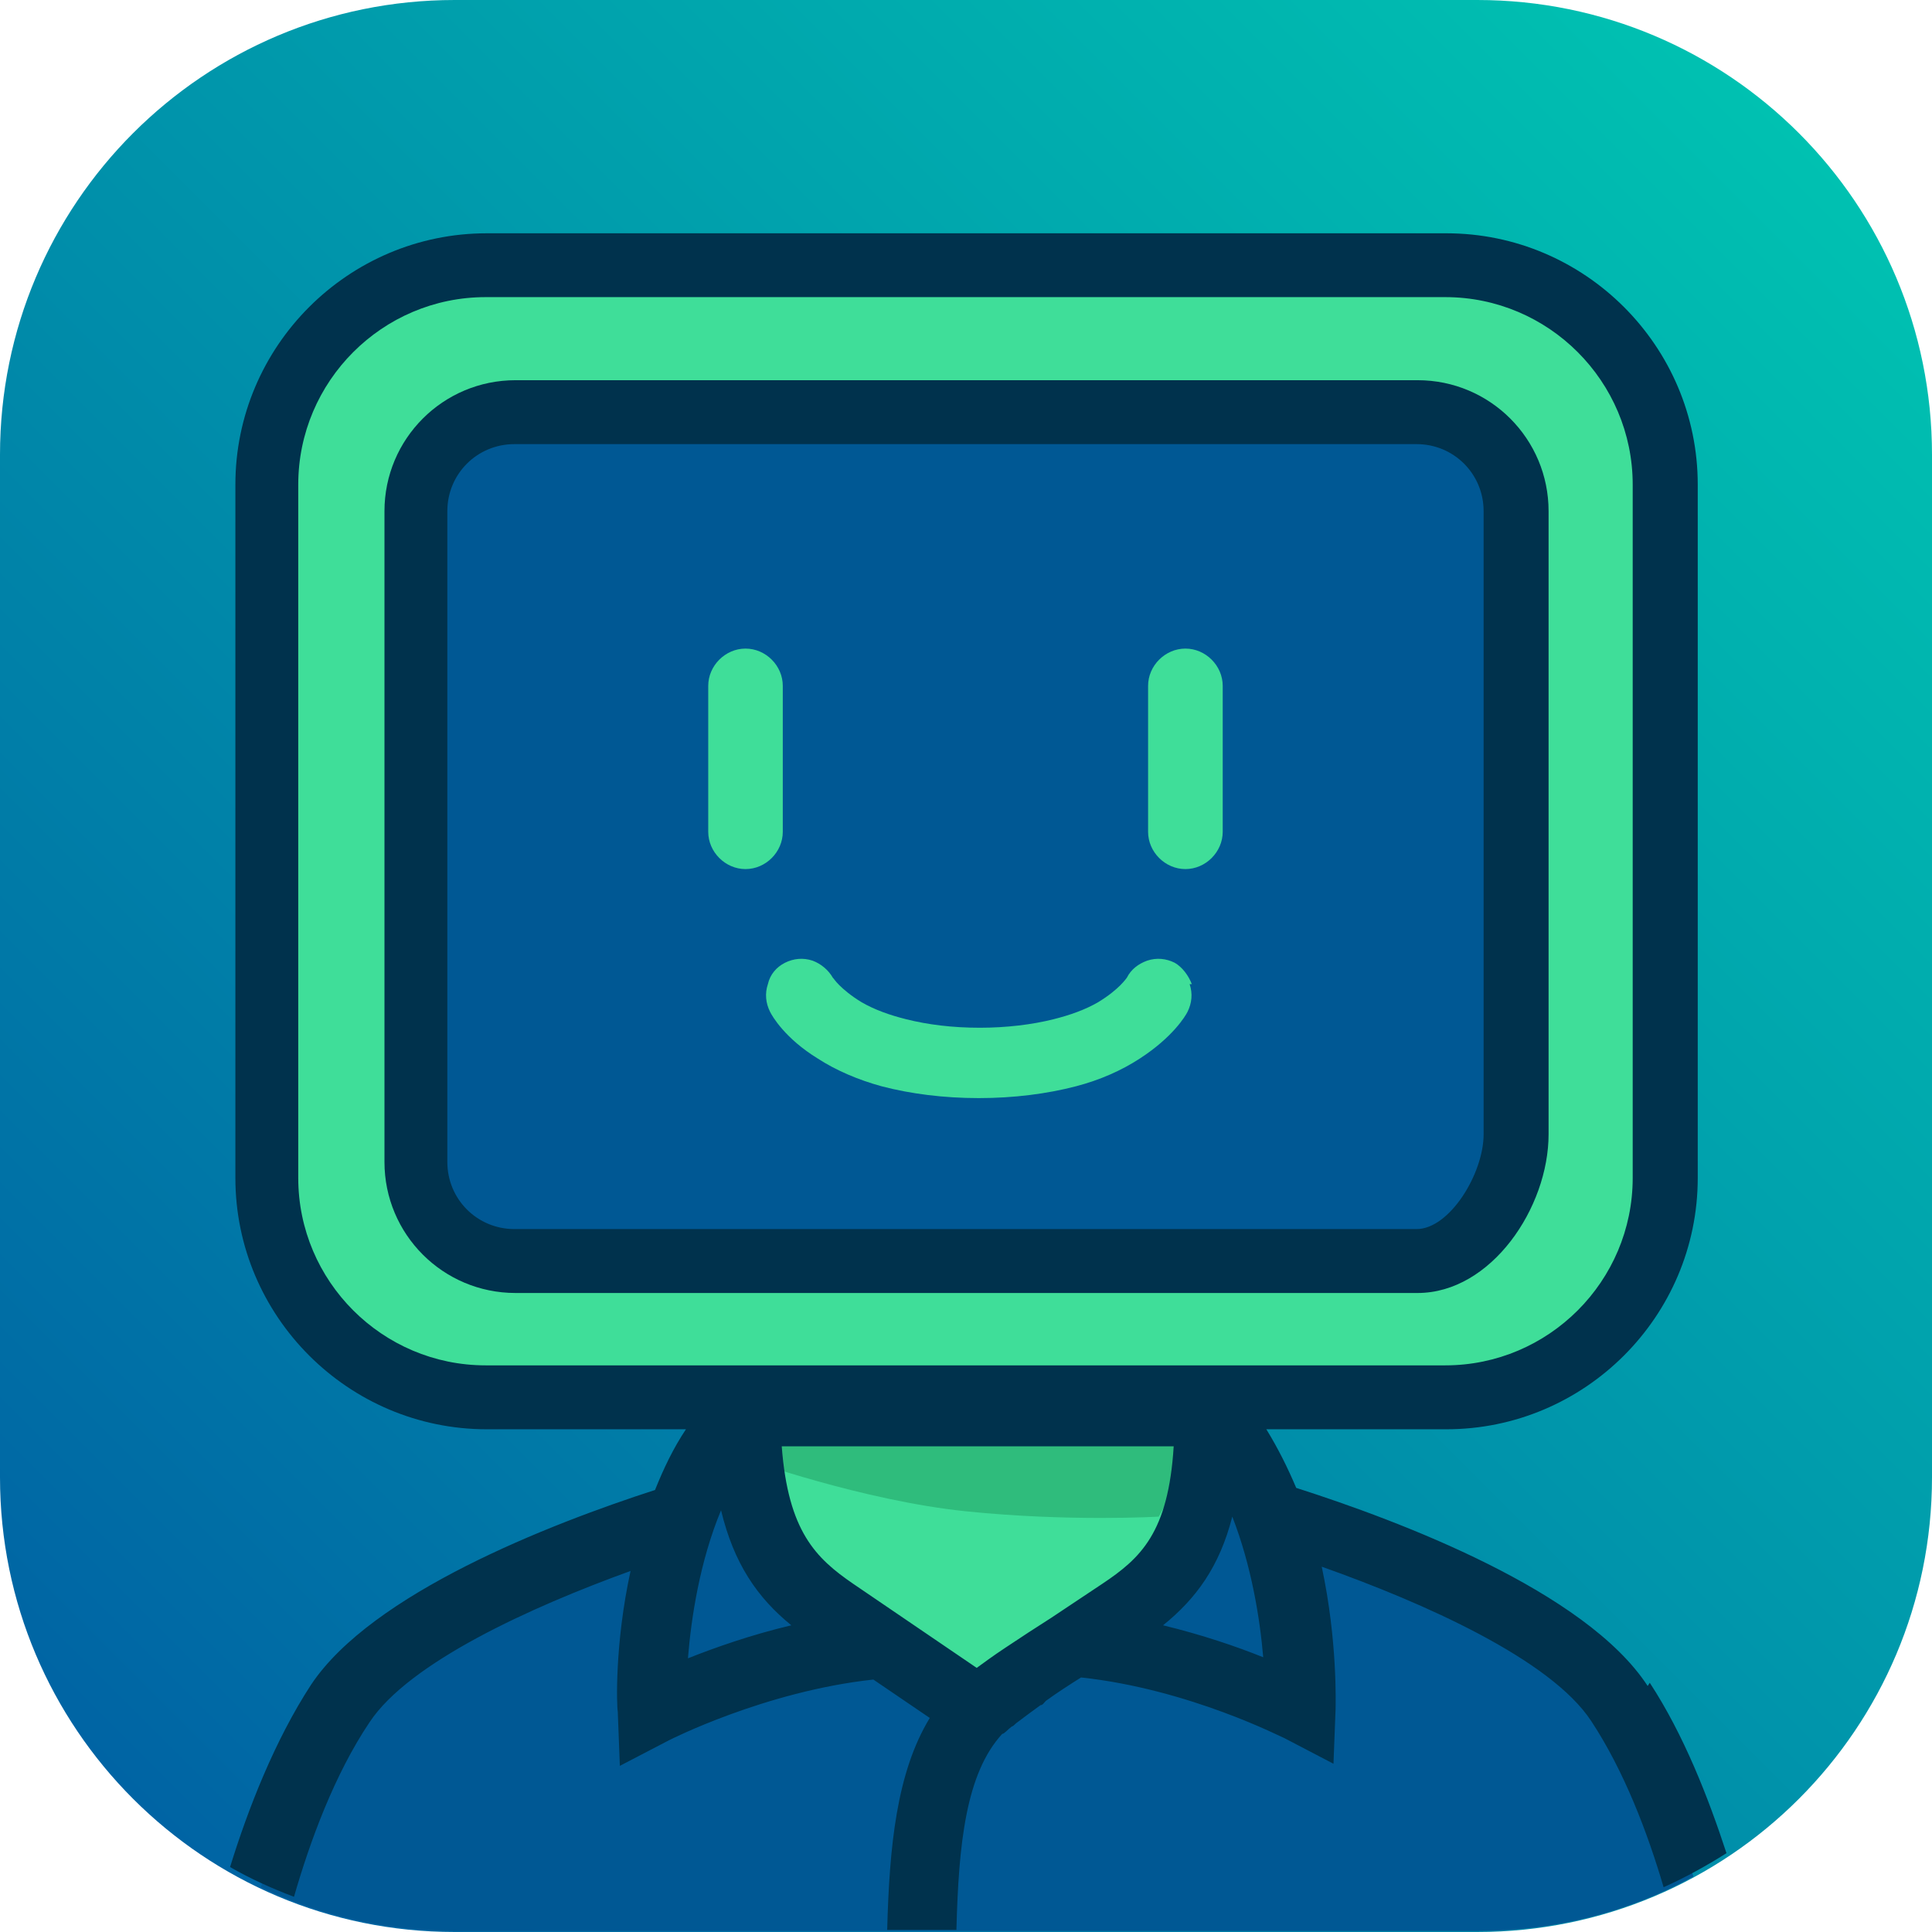 <svg width="24" height="24" viewBox="0 0 24 24" fill="none" xmlns="http://www.w3.org/2000/svg">
<path d="M5.649 0H18.351C21.473 0 24 2.527 24 5.649V18.351C24 21.473 21.473 24 18.351 24H5.649C2.527 24 0 21.473 0 18.351V5.649C0 2.527 2.527 0 5.649 0Z" fill="url(#paint0_linear_988_254)"/>
<path d="M20.11 21.208C19.144 19.726 15.122 18.681 15.122 18.681H9.195C9.195 18.681 5.173 19.74 4.207 21.208C3.757 21.883 3.453 22.73 3.241 23.444C3.982 23.801 4.803 23.987 5.676 23.987H18.364C19.33 23.987 20.243 23.748 21.036 23.312C20.825 22.624 20.52 21.843 20.097 21.208H20.11Z" fill="#005894"/>
<path d="M6.033 3.294H17.954C19.462 3.294 20.679 4.512 20.679 6.02V14.646C20.679 16.154 19.462 17.372 17.954 17.372H6.033C4.525 17.372 3.308 16.154 3.308 14.646V6.02C3.308 4.512 4.525 3.294 6.033 3.294Z" fill="#3FDE99"/>
<path d="M6.39 5.12H17.596C18.271 5.12 18.827 5.676 18.827 6.35V14.434C18.827 15.109 18.271 15.665 17.596 15.665H6.39C5.716 15.665 5.16 15.109 5.16 14.434V6.35C5.16 5.676 5.716 5.12 6.39 5.12Z" fill="#005894"/>
<path d="M17.61 16.062H6.404C5.504 16.062 4.776 15.334 4.776 14.434V6.35C4.776 5.451 5.504 4.723 6.404 4.723H17.61C18.51 4.723 19.237 5.451 19.237 6.35V14.09C19.237 15.003 18.523 16.062 17.61 16.062ZM6.391 5.517C5.927 5.517 5.557 5.887 5.557 6.35V14.434C5.557 14.897 5.927 15.268 6.391 15.268H17.597C18.007 15.268 18.43 14.58 18.43 14.09V6.35C18.43 5.887 18.06 5.517 17.597 5.517H6.391Z" fill="#00324D"/>
<path d="M12.146 21.195C12.146 21.195 11.048 20.441 10.36 19.965C9.672 19.488 9.275 18.959 9.275 17.464H15.03C15.03 18.946 14.646 19.488 13.945 19.965C13.244 20.441 12.94 20.587 12.357 21.023" fill="#3FDE99"/>
<path d="M9.275 18.126C9.275 18.126 10.717 18.642 12 18.774C13.284 18.906 14.395 18.84 14.395 18.84L15.162 17.438L9.103 17.372L9.275 18.126Z" fill="#2FBC7C"/>
<path d="M9.261 10.796C9.01 10.796 8.798 10.584 8.798 10.333V8.52C8.798 8.269 9.01 8.057 9.261 8.057C9.513 8.057 9.724 8.269 9.724 8.52V10.333C9.724 10.584 9.513 10.796 9.261 10.796Z" fill="#3FDE99"/>
<path d="M14.726 10.796C14.474 10.796 14.262 10.584 14.262 10.333V8.52C14.262 8.269 14.474 8.057 14.726 8.057C14.977 8.057 15.189 8.269 15.189 8.52V10.333C15.189 10.584 14.977 10.796 14.726 10.796Z" fill="#3FDE99"/>
<path d="M20.468 20.944C19.7 19.766 17.385 18.893 16.102 18.483C15.996 18.232 15.877 17.993 15.731 17.755H17.967C19.687 17.755 21.09 16.353 21.09 14.633V6.02C21.09 4.3 19.687 2.898 17.967 2.898H6.047C4.327 2.898 2.924 4.3 2.924 6.02V14.633C2.924 16.353 4.327 17.755 6.047 17.755H8.521C8.362 17.993 8.243 18.245 8.137 18.509C6.827 18.933 4.618 19.793 3.863 20.93C3.414 21.619 3.083 22.465 2.858 23.193C3.109 23.338 3.374 23.457 3.652 23.563C3.85 22.875 4.155 22.042 4.591 21.394C5.081 20.653 6.589 19.965 7.833 19.515C7.634 20.428 7.661 21.195 7.674 21.261L7.7 21.936L8.309 21.619C8.309 21.619 9.5 21.01 10.849 20.864L11.55 21.341C11.14 22.015 11.048 22.928 11.021 23.974H11.881C11.908 22.902 12 22.029 12.45 21.539C12.476 21.539 12.516 21.486 12.569 21.447C12.582 21.447 12.609 21.42 12.622 21.407C12.728 21.327 12.834 21.248 12.926 21.182C12.953 21.182 12.966 21.155 12.992 21.129C13.138 21.023 13.284 20.93 13.429 20.838C14.779 20.983 15.943 21.592 15.956 21.592L16.565 21.91L16.591 21.235C16.591 21.182 16.618 20.388 16.419 19.462C17.689 19.912 19.264 20.613 19.767 21.38C20.177 22.002 20.468 22.77 20.666 23.444C20.931 23.325 21.195 23.18 21.447 23.021C21.222 22.333 20.918 21.552 20.494 20.904L20.468 20.944ZM3.705 14.633V6.02C3.705 4.737 4.75 3.691 6.033 3.691H17.954C19.237 3.691 20.282 4.737 20.282 6.02V14.633C20.282 15.916 19.237 16.961 17.954 16.961H6.033C4.75 16.961 3.705 15.916 3.705 14.633ZM8.547 20.587C8.587 20.097 8.693 19.396 8.957 18.761C9.116 19.422 9.407 19.846 9.83 20.19C9.328 20.309 8.878 20.468 8.547 20.6V20.587ZM13.694 19.674C13.456 19.832 13.257 19.965 13.059 20.097C12.873 20.216 12.688 20.335 12.49 20.468C12.331 20.573 12.225 20.653 12.133 20.719L10.598 19.674C10.135 19.356 9.791 19.025 9.711 17.967H14.58C14.514 19.039 14.17 19.356 13.694 19.674ZM14.448 20.19C14.858 19.859 15.149 19.462 15.308 18.84C15.546 19.449 15.652 20.11 15.692 20.587C15.361 20.454 14.937 20.309 14.448 20.19Z" fill="#00324D"/>
<path d="M14.805 12.225C14.765 12.119 14.686 12.013 14.593 11.96C14.487 11.907 14.368 11.894 14.249 11.934C14.143 11.973 14.051 12.04 13.998 12.146C13.998 12.146 13.971 12.185 13.918 12.238C13.866 12.291 13.773 12.37 13.641 12.45C13.482 12.542 13.297 12.609 13.085 12.662C12.82 12.728 12.503 12.767 12.172 12.767C11.828 12.767 11.524 12.728 11.259 12.662C11.047 12.609 10.862 12.542 10.703 12.45C10.571 12.37 10.479 12.291 10.426 12.238C10.373 12.185 10.36 12.159 10.346 12.146C10.293 12.053 10.201 11.973 10.095 11.934C9.976 11.894 9.857 11.907 9.751 11.96C9.645 12.013 9.566 12.106 9.539 12.225C9.499 12.344 9.513 12.463 9.566 12.569C9.592 12.622 9.751 12.9 10.161 13.151C10.386 13.297 10.664 13.416 10.955 13.495C11.312 13.588 11.722 13.641 12.159 13.641C12.595 13.641 13.005 13.588 13.363 13.495C13.667 13.416 13.932 13.297 14.157 13.151C14.567 12.886 14.726 12.622 14.752 12.569C14.805 12.463 14.818 12.344 14.778 12.225H14.805Z" fill="#3FDE99"/>
<defs>
<linearGradient id="paint0_linear_988_254" x1="1.651" y1="22.342" x2="22.349" y2="1.658" gradientUnits="userSpaceOnUse">
<stop stop-color="#0064A4"/>
<stop offset="1" stop-color="#00C1B1"/>
</linearGradient>
</defs>
</svg>
